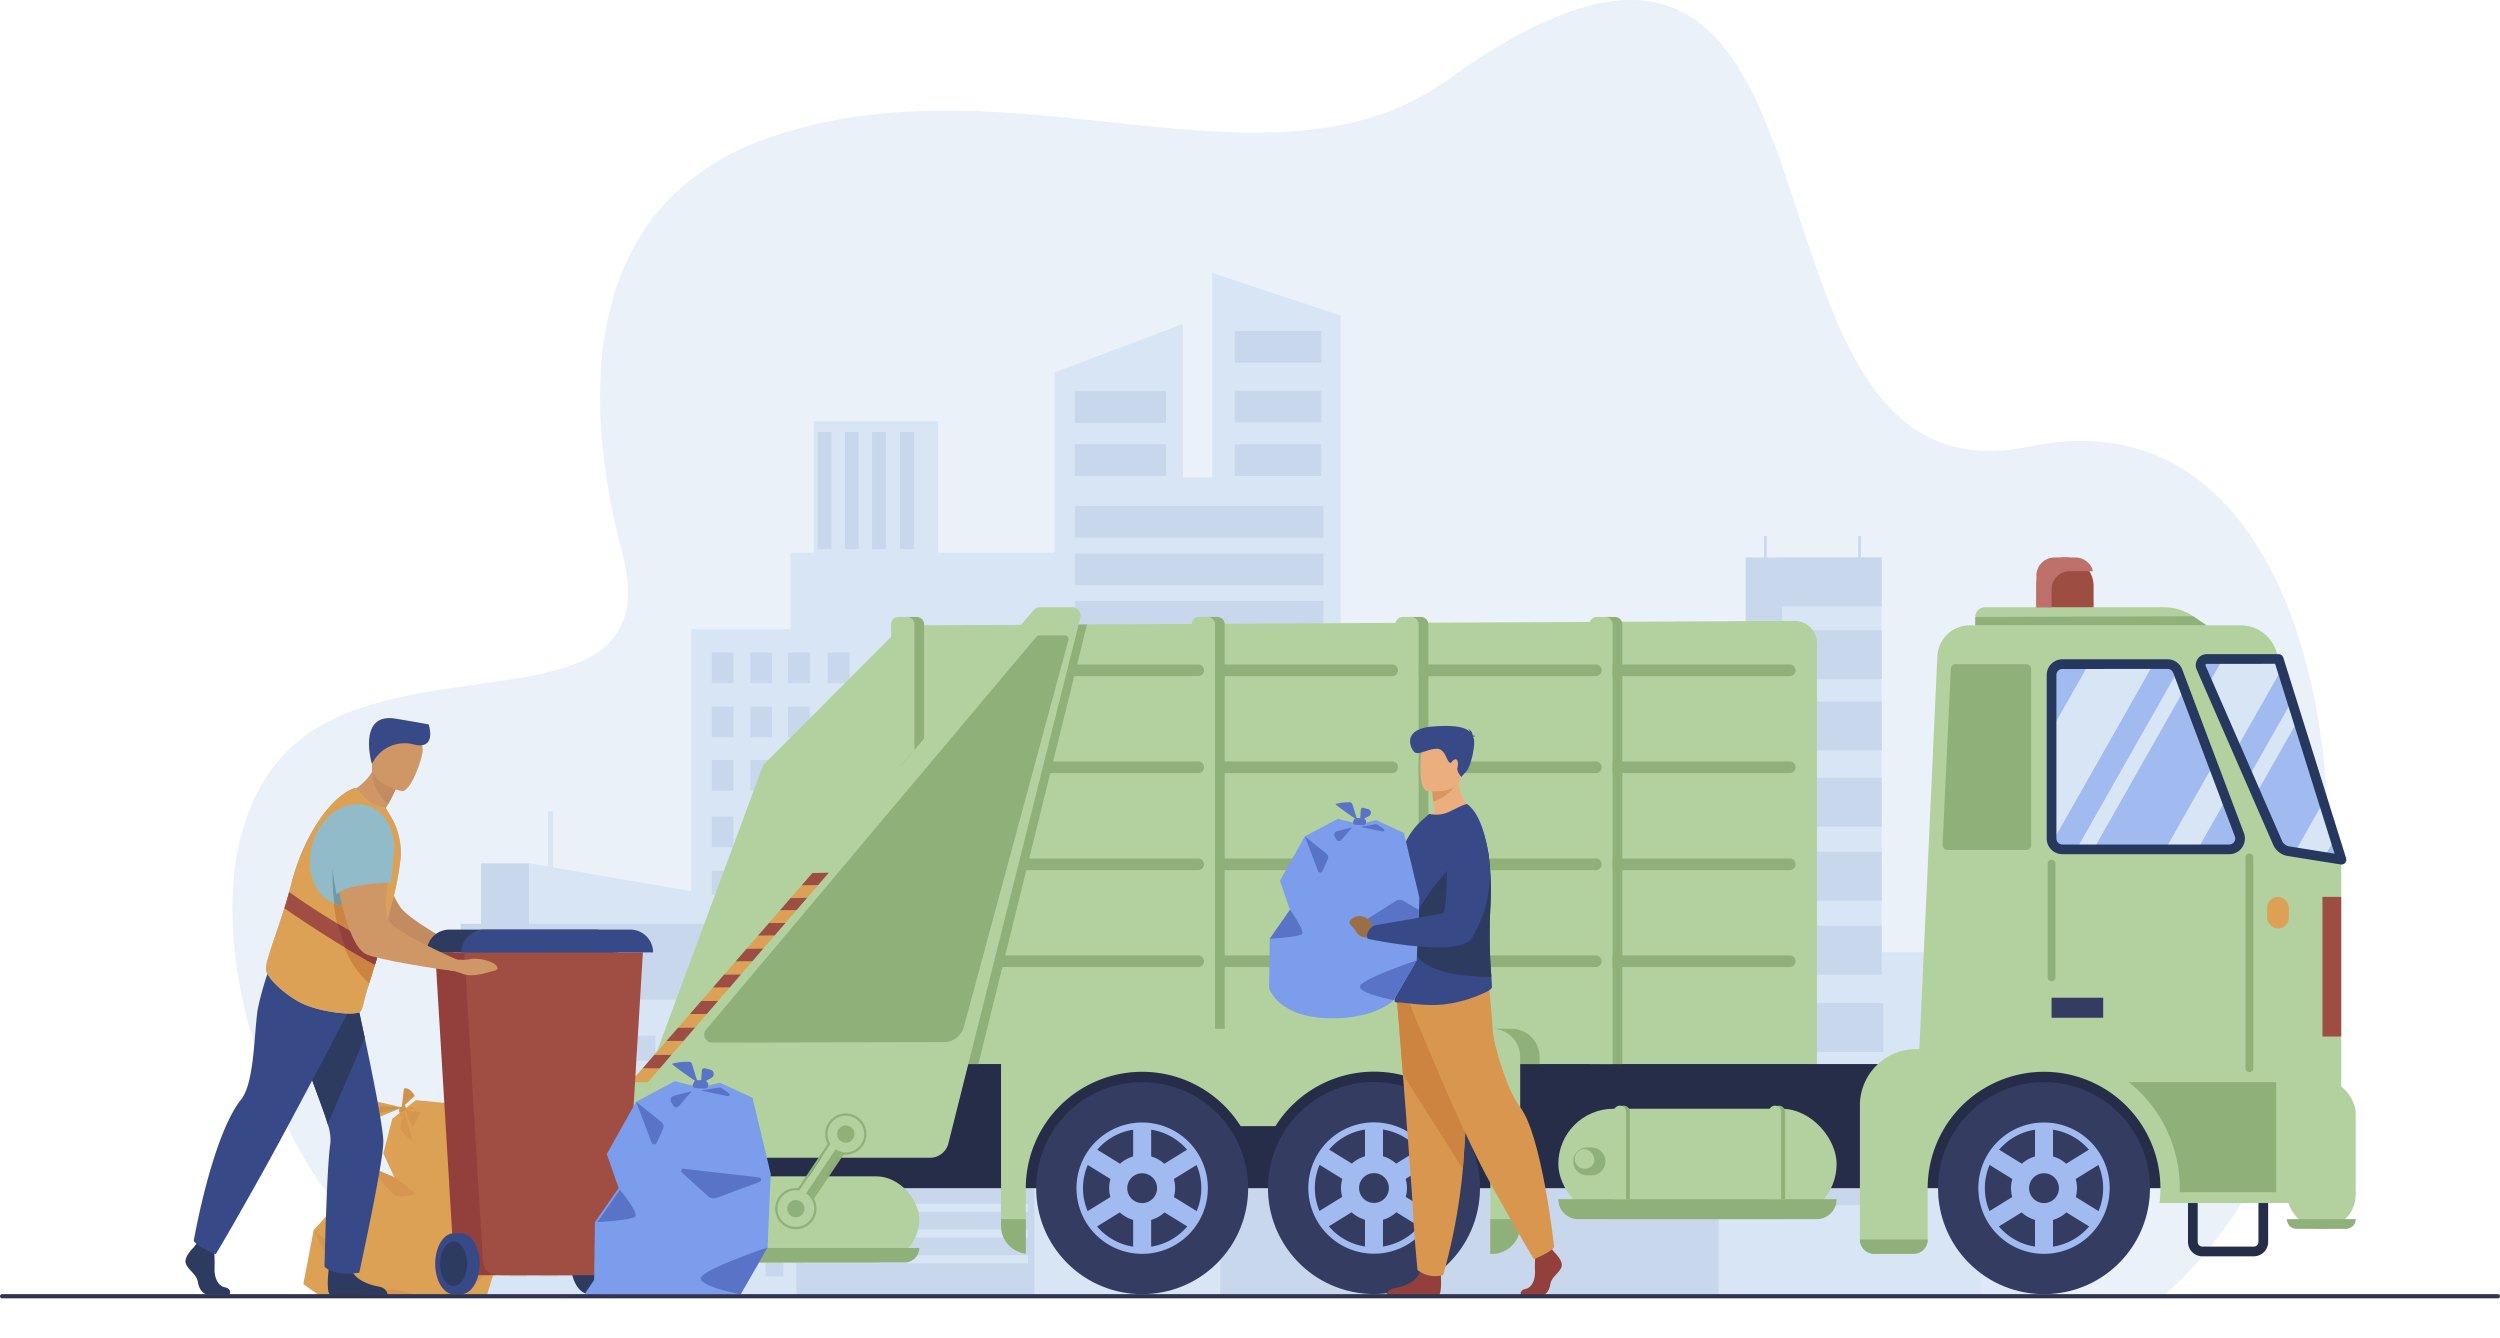 <svg xmlns="http://www.w3.org/2000/svg" xmlns:xlink="http://www.w3.org/1999/xlink" width="400" height="214.091" viewBox="0 0 400 214.091"><defs><clipPath id="a"><path d="M2365.084,1171.635h-26.691a1.733,1.733,0,0,1-1.733-1.733v-26.169a1.733,1.733,0,0,1,1.733-1.733h16.826a1.733,1.733,0,0,1,1.622,1.122l9.865,26.169A1.733,1.733,0,0,1,2365.084,1171.635Z" transform="translate(-2336.66 -1142)" fill="none"/></clipPath><clipPath id="b"><path d="M2502.826,1136.728h-11.514a.981.981,0,0,0-.9,1.373l12.237,28.022a2.316,2.316,0,0,0,1.758,1.361l8.472,1.352Z" transform="translate(-2490.329 -1136.728)" fill="none"/></clipPath></defs><g transform="translate(-221.047 -457.141)"><g transform="translate(258.229 457.141)"><path d="M748.24,528.581c-52.422,10.939-21.686-110.031-93.1-58.683-28.4,20.42-69.294-4.291-108.455,9.216-35.965,12.4-27.106,53.1-23.626,66.422,7.029,26.9-27.98,16.171-48.273,27.729-31.831,18.129-3.909,91.219,26.162,91.523s269.007-.607,269.007-.607,13.124-10.267,20.092-31.427C804.331,589.374,794.4,518.949,748.24,528.581Z" transform="translate(-460.692 -457.141)" fill="#ebf1f8"/><g transform="translate(36.523 43.674)"><rect width="13.582" height="27.988" transform="translate(239.298 135.471)" fill="#dee8f7"/><path d="M949.861,795.61V783.378h3.713V762.345h19.909v21.033H992.1V754.549l20.54-7.774v24.579h4.684V738.621l20.54,6.807v49.165h25.977v29.04h9.706v7.316h22.294v-12.6h12.8V784.119h15.812V847.31h15.812V902.3H934V795.61Z" transform="translate(-897.084 -738.621)" fill="#d8e5f5"/><rect width="13.856" height="5.074" transform="translate(137.707 14.37) rotate(180)" fill="#c8d7eb"/><rect width="13.856" height="5.074" transform="translate(137.707 23.903) rotate(180)" fill="#c8d7eb"/><rect width="13.856" height="5.074" transform="translate(137.707 32.479) rotate(180)" fill="#c8d7eb"/><g transform="translate(211.261 68.561)"><rect width="16.105" height="7.832" fill="#c8d7eb"/><rect width="15.951" height="7.832" transform="translate(0.154 24.041)" fill="#c8d7eb"/><rect width="15.951" height="7.832" transform="translate(0.154 35.873)" fill="#c8d7eb"/></g><rect width="15.951" height="7.832" transform="translate(227.626 124.644) rotate(180)" fill="#c8d7eb"/><rect width="15.951" height="7.832" transform="translate(211.675 128.934)" fill="#c8d7eb"/><rect width="15.951" height="7.832" transform="translate(227.626 149.145) rotate(180)" fill="#c8d7eb"/><g transform="translate(98.275 18.906)"><rect width="14.573" height="5.074" transform="translate(0 8.498)" fill="#c8d7eb"/><rect width="14.573" height="5.074" fill="#c8d7eb"/><rect width="39.785" height="5.074" transform="translate(0 18.365)" fill="#c8d7eb"/><rect width="39.785" height="5.074" transform="translate(0 25.995)" fill="#c8d7eb"/><rect width="39.785" height="4.88" transform="translate(0 33.573)" fill="#c8d7eb"/></g><rect width="15.951" height="7.832" transform="translate(211.415 80.77)" fill="#c8d7eb"/><g transform="translate(40.184 60.731)"><rect width="3.482" height="4.908" transform="translate(119.11)" fill="#c8d7eb"/><rect width="3.482" height="4.908" transform="translate(112.599)" fill="#c8d7eb"/><rect width="3.482" height="4.908" transform="translate(106.233)" fill="#c8d7eb"/><rect width="3.482" height="4.908" transform="translate(100.197)" fill="#c8d7eb"/><rect width="3.482" height="4.908" transform="translate(94.046)" fill="#c8d7eb"/><rect width="3.482" height="4.908" transform="translate(87.824)" fill="#c8d7eb"/><rect width="3.482" height="4.908" transform="translate(81.313)" fill="#c8d7eb"/><rect width="3.482" height="4.908" transform="translate(74.947)" fill="#c8d7eb"/><rect width="3.482" height="4.908" transform="translate(68.912)" fill="#c8d7eb"/><rect width="3.482" height="4.908" transform="translate(62.76)" fill="#c8d7eb"/><rect width="3.482" height="4.908" transform="translate(56.35)" fill="#c8d7eb"/><rect width="3.482" height="4.908" transform="translate(49.838)" fill="#c8d7eb"/><rect width="3.482" height="4.908" transform="translate(43.473)" fill="#c8d7eb"/><rect width="3.482" height="4.908" transform="translate(37.437)" fill="#c8d7eb"/><rect width="3.482" height="4.908" transform="translate(31.286)" fill="#c8d7eb"/><rect width="3.482" height="4.908" transform="translate(18.553)" fill="#c8d7eb"/><rect width="3.482" height="4.908" transform="translate(12.187)" fill="#c8d7eb"/><rect width="3.482" height="4.908" transform="translate(6.151)" fill="#c8d7eb"/><rect width="3.482" height="4.908" fill="#c8d7eb"/><rect width="3.482" height="4.908" transform="translate(119.11 8.661)" fill="#c8d7eb"/><rect width="3.482" height="4.908" transform="translate(112.599 8.661)" fill="#c8d7eb"/><rect width="3.482" height="4.908" transform="translate(106.233 8.661)" fill="#c8d7eb"/><rect width="3.482" height="4.908" transform="translate(100.197 8.661)" fill="#c8d7eb"/><rect width="3.482" height="4.908" transform="translate(94.046 8.661)" fill="#c8d7eb"/><rect width="3.482" height="4.908" transform="translate(87.824 8.661)" fill="#c8d7eb"/><rect width="3.482" height="4.908" transform="translate(81.313 8.661)" fill="#c8d7eb"/><rect width="3.482" height="4.908" transform="translate(74.947 8.661)" fill="#c8d7eb"/><rect width="3.482" height="4.908" transform="translate(68.912 8.661)" fill="#c8d7eb"/><rect width="3.482" height="4.908" transform="translate(62.76 8.661)" fill="#c8d7eb"/><rect width="3.482" height="4.908" transform="translate(56.35 8.661)" fill="#c8d7eb"/><rect width="3.482" height="4.908" transform="translate(49.838 8.661)" fill="#c8d7eb"/><rect width="3.482" height="4.908" transform="translate(43.473 8.661)" fill="#c8d7eb"/><rect width="3.482" height="4.908" transform="translate(37.437 8.661)" fill="#c8d7eb"/><rect width="3.482" height="4.908" transform="translate(31.286 8.661)" fill="#c8d7eb"/><rect width="3.482" height="4.908" transform="translate(25.064 8.661)" fill="#c8d7eb"/><rect width="3.482" height="4.908" transform="translate(18.553 8.661)" fill="#c8d7eb"/><rect width="3.482" height="4.908" transform="translate(12.187 8.661)" fill="#c8d7eb"/><rect width="3.482" height="4.908" transform="translate(6.151 8.661)" fill="#c8d7eb"/><rect width="3.482" height="4.908" transform="translate(0 8.661)" fill="#c8d7eb"/><rect width="3.482" height="4.908" transform="translate(119.11 17.189)" fill="#c8d7eb"/><rect width="3.482" height="4.908" transform="translate(112.599 17.189)" fill="#c8d7eb"/><rect width="3.482" height="4.908" transform="translate(106.233 17.189)" fill="#c8d7eb"/><rect width="3.482" height="4.908" transform="translate(100.197 17.189)" fill="#c8d7eb"/><rect width="3.482" height="4.908" transform="translate(94.046 17.189)" fill="#c8d7eb"/><rect width="3.482" height="4.908" transform="translate(87.824 17.189)" fill="#c8d7eb"/><rect width="3.482" height="4.908" transform="translate(81.313 17.189)" fill="#c8d7eb"/><rect width="3.482" height="4.908" transform="translate(74.947 17.189)" fill="#c8d7eb"/><rect width="3.482" height="4.908" transform="translate(68.912 17.189)" fill="#c8d7eb"/><rect width="3.482" height="4.908" transform="translate(62.76 17.189)" fill="#c8d7eb"/><rect width="3.482" height="4.908" transform="translate(56.35 17.189)" fill="#c8d7eb"/><rect width="3.482" height="4.908" transform="translate(49.838 17.189)" fill="#c8d7eb"/><rect width="3.482" height="4.908" transform="translate(43.473 17.189)" fill="#c8d7eb"/><rect width="3.482" height="4.908" transform="translate(37.437 17.189)" fill="#c8d7eb"/><rect width="3.482" height="4.908" transform="translate(31.286 17.189)" fill="#c8d7eb"/><rect width="3.482" height="4.908" transform="translate(25.064 17.189)" fill="#c8d7eb"/><rect width="3.482" height="4.908" transform="translate(18.553 17.189)" fill="#c8d7eb"/><rect width="3.482" height="4.908" transform="translate(12.187 17.189)" fill="#c8d7eb"/><rect width="3.482" height="4.908" transform="translate(6.151 17.189)" fill="#c8d7eb"/><rect width="3.482" height="4.908" transform="translate(0 17.189)" fill="#c8d7eb"/><rect width="3.482" height="4.908" transform="translate(119.11 26.249)" fill="#c8d7eb"/><rect width="3.482" height="4.908" transform="translate(112.599 26.249)" fill="#c8d7eb"/><rect width="3.482" height="4.908" transform="translate(106.233 26.249)" fill="#c8d7eb"/><rect width="3.482" height="4.908" transform="translate(100.197 26.249)" fill="#c8d7eb"/><rect width="3.482" height="4.908" transform="translate(94.046 26.249)" fill="#c8d7eb"/><rect width="3.482" height="4.908" transform="translate(87.824 26.249)" fill="#c8d7eb"/><rect width="3.482" height="4.908" transform="translate(81.313 26.249)" fill="#c8d7eb"/><rect width="3.482" height="4.908" transform="translate(74.947 26.249)" fill="#c8d7eb"/><rect width="3.482" height="4.908" transform="translate(68.912 26.249)" fill="#c8d7eb"/><rect width="3.482" height="4.908" transform="translate(62.76 26.249)" fill="#c8d7eb"/><rect width="3.482" height="4.908" transform="translate(56.35 26.249)" fill="#c8d7eb"/><rect width="3.482" height="4.908" transform="translate(49.838 26.249)" fill="#c8d7eb"/><rect width="3.482" height="4.908" transform="translate(43.473 26.249)" fill="#c8d7eb"/><rect width="3.482" height="4.908" transform="translate(37.437 26.249)" fill="#c8d7eb"/><rect width="3.482" height="4.908" transform="translate(31.286 26.249)" fill="#c8d7eb"/><rect width="3.482" height="4.908" transform="translate(25.064 26.249)" fill="#c8d7eb"/><rect width="3.482" height="4.908" transform="translate(18.553 26.249)" fill="#c8d7eb"/><rect width="3.482" height="4.908" transform="translate(12.187 26.249)" fill="#c8d7eb"/><rect width="3.482" height="4.908" transform="translate(6.151 26.249)" fill="#c8d7eb"/><rect width="3.482" height="4.908" transform="translate(0 26.249)" fill="#c8d7eb"/><rect width="3.482" height="4.908" transform="translate(119.11 34.91)" fill="#c8d7eb"/><rect width="3.482" height="4.908" transform="translate(112.599 34.91)" fill="#c8d7eb"/><rect width="3.482" height="4.908" transform="translate(106.233 34.91)" fill="#c8d7eb"/><rect width="3.482" height="4.908" transform="translate(100.197 34.91)" fill="#c8d7eb"/><rect width="3.482" height="4.908" transform="translate(94.046 34.91)" fill="#c8d7eb"/><rect width="3.482" height="4.908" transform="translate(87.824 34.91)" fill="#c8d7eb"/><rect width="3.482" height="4.908" transform="translate(81.313 34.91)" fill="#c8d7eb"/><rect width="3.482" height="4.908" transform="translate(74.947 34.91)" fill="#c8d7eb"/><rect width="3.482" height="4.908" transform="translate(68.912 34.91)" fill="#c8d7eb"/><rect width="3.482" height="4.908" transform="translate(62.76 34.91)" fill="#c8d7eb"/><rect width="3.482" height="4.908" transform="translate(56.35 34.91)" fill="#c8d7eb"/><rect width="3.482" height="4.908" transform="translate(49.838 34.91)" fill="#c8d7eb"/><rect width="3.482" height="4.908" transform="translate(43.473 34.91)" fill="#c8d7eb"/><rect width="3.482" height="4.908" transform="translate(37.437 34.91)" fill="#c8d7eb"/><rect width="3.482" height="4.908" transform="translate(31.286 34.91)" fill="#c8d7eb"/><rect width="3.482" height="4.908" transform="translate(25.064 34.91)" fill="#c8d7eb"/><rect width="3.482" height="4.908" transform="translate(18.553 34.91)" fill="#c8d7eb"/><rect width="3.482" height="4.908" transform="translate(6.151 34.91)" fill="#c8d7eb"/><rect width="3.482" height="4.908" transform="translate(12.187 34.91)" fill="#c8d7eb"/><rect width="3.482" height="4.908" transform="translate(0 34.91)" fill="#c8d7eb"/><rect width="3.482" height="4.908" transform="translate(119.11 43.438)" fill="#c8d7eb"/><rect width="3.482" height="4.908" transform="translate(112.599 43.438)" fill="#c8d7eb"/><rect width="3.482" height="4.908" transform="translate(106.233 43.438)" fill="#c8d7eb"/><rect width="3.482" height="4.908" transform="translate(100.197 43.438)" fill="#c8d7eb"/><rect width="3.482" height="4.908" transform="translate(94.046 43.438)" fill="#c8d7eb"/><rect width="3.482" height="4.908" transform="translate(87.824 43.438)" fill="#c8d7eb"/><rect width="3.482" height="4.908" transform="translate(81.313 43.438)" fill="#c8d7eb"/><rect width="3.482" height="4.908" transform="translate(74.947 43.438)" fill="#c8d7eb"/><rect width="3.482" height="4.908" transform="translate(68.912 43.438)" fill="#c8d7eb"/><rect width="3.482" height="4.908" transform="translate(62.76 43.438)" fill="#c8d7eb"/><rect width="3.482" height="4.908" transform="translate(56.35 43.438)" fill="#c8d7eb"/><rect width="3.482" height="4.908" transform="translate(49.838 43.438)" fill="#c8d7eb"/><rect width="3.482" height="4.908" transform="translate(43.473 43.438)" fill="#c8d7eb"/><rect width="3.482" height="4.908" transform="translate(37.437 43.438)" fill="#c8d7eb"/><rect width="3.482" height="4.908" transform="translate(31.286 43.438)" fill="#c8d7eb"/><rect width="3.482" height="4.908" transform="translate(25.064 43.438)" fill="#c8d7eb"/><rect width="3.482" height="4.908" transform="translate(18.553 43.438)" fill="#c8d7eb"/><rect width="3.482" height="4.908" transform="translate(6.151 43.438)" fill="#c8d7eb"/><rect width="3.482" height="4.908" transform="translate(0 43.438)" fill="#c8d7eb"/></g><rect width="7.746" height="52.407" transform="translate(3.249 94.467)" fill="#c8d7eb"/><rect width="8.316" height="36.401" transform="translate(19.311 162.731) rotate(180)" fill="#b3c7dd"/><path d="M1907,1196.757v-10.208h-.419v10.208h-5.745v12.6h11.83v-12.6Z" transform="translate(-1713.912 -1117.05)" fill="#c8d7eb"/><path d="M2042.97,1021.226v-7.832h-3.328v-3.409h-.42v3.409h-14.652v-3.409h-.42v3.409h-2.944v34.228h5.881v-14.748h15.883v-7.832h-15.883v-3.816Z" transform="translate(-1815.604 -967.881)" fill="#c8d7eb"/><path d="M811.367,1355.1v44.178H766.948v-51.806Z" transform="translate(-755.953 -1253.004)" fill="#d8e5f5"/><rect width="55.413" height="37.266" transform="translate(55.413 163.459) rotate(180)" fill="#d8e5f5"/><rect width="55.413" height="12.112" transform="translate(55.413 116.25) rotate(180)" fill="#c8d7eb"/><g transform="translate(2.738 122.034)"><rect width="2.846" height="4.012" transform="translate(46.056 14.264)" fill="#c8d7eb"/><rect width="2.846" height="4.012" transform="translate(40.734 14.264)" fill="#c8d7eb"/><rect width="2.846" height="4.012" transform="translate(35.531 14.264)" fill="#c8d7eb"/><rect width="2.846" height="4.012" transform="translate(30.598 14.264)" fill="#c8d7eb"/><rect width="2.846" height="4.012" transform="translate(25.571 14.264)" fill="#c8d7eb"/><rect width="2.846" height="4.012" transform="translate(20.485 14.264)" fill="#c8d7eb"/><rect width="2.846" height="4.012" transform="translate(15.163 14.264)" fill="#c8d7eb"/><rect width="2.846" height="4.012" transform="translate(9.961 14.264)" fill="#c8d7eb"/><rect width="2.846" height="4.012" transform="translate(5.028 14.264)" fill="#c8d7eb"/><rect width="2.846" height="4.012" transform="translate(0 14.264)" fill="#c8d7eb"/><rect width="2.846" height="4.011" transform="translate(46.056 21.342)" fill="#c8d7eb"/><rect width="2.846" height="4.011" transform="translate(40.734 21.342)" fill="#c8d7eb"/><rect width="2.846" height="4.011" transform="translate(35.531 21.342)" fill="#c8d7eb"/><rect width="2.846" height="4.011" transform="translate(30.598 21.342)" fill="#c8d7eb"/><rect width="2.846" height="4.011" transform="translate(25.571 21.342)" fill="#c8d7eb"/><rect width="2.846" height="4.011" transform="translate(20.485 21.342)" fill="#c8d7eb"/><rect width="2.846" height="4.011" transform="translate(15.163 21.342)" fill="#c8d7eb"/><rect width="2.846" height="4.011" transform="translate(9.961 21.342)" fill="#c8d7eb"/><rect width="2.846" height="4.011" transform="translate(5.028 21.342)" fill="#c8d7eb"/><rect width="2.846" height="4.011" transform="translate(0 21.342)" fill="#c8d7eb"/><rect width="2.846" height="4.011" transform="translate(46.056)" fill="#c8d7eb"/><rect width="2.846" height="4.011" transform="translate(40.734)" fill="#c8d7eb"/><rect width="2.846" height="4.011" transform="translate(35.531)" fill="#c8d7eb"/><rect width="2.846" height="4.011" transform="translate(30.598)" fill="#c8d7eb"/><rect width="2.846" height="4.011" transform="translate(25.571)" fill="#c8d7eb"/><rect width="2.846" height="4.011" transform="translate(20.485)" fill="#c8d7eb"/><rect width="2.846" height="4.011" transform="translate(15.163)" fill="#c8d7eb"/><rect width="2.846" height="4.011" transform="translate(9.961)" fill="#c8d7eb"/><rect width="2.846" height="4.011" transform="translate(46.056 7.079)" fill="#c8d7eb"/><rect width="2.846" height="4.011" transform="translate(40.734 7.079)" fill="#c8d7eb"/><rect width="2.846" height="4.011" transform="translate(35.531 7.079)" fill="#c8d7eb"/><rect width="2.846" height="4.011" transform="translate(30.598 7.079)" fill="#c8d7eb"/><rect width="2.846" height="4.011" transform="translate(25.571 7.079)" fill="#c8d7eb"/><rect width="2.846" height="4.011" transform="translate(20.485 7.079)" fill="#c8d7eb"/><rect width="2.846" height="4.011" transform="translate(15.163 7.079)" fill="#c8d7eb"/><rect width="2.846" height="4.011" transform="translate(9.961 7.079)" fill="#c8d7eb"/><rect width="2.846" height="4.011" transform="translate(5.028 7.079)" fill="#c8d7eb"/><rect width="2.846" height="4.011" transform="translate(0 7.079)" fill="#c8d7eb"/><rect width="2.846" height="4.012" transform="translate(46.056 28.312)" fill="#c8d7eb"/><rect width="2.846" height="4.012" transform="translate(40.734 28.312)" fill="#c8d7eb"/><rect width="2.846" height="4.012" transform="translate(35.531 28.312)" fill="#c8d7eb"/><rect width="2.846" height="4.012" transform="translate(30.598 28.312)" fill="#c8d7eb"/><rect width="2.846" height="4.012" transform="translate(25.571 28.312)" fill="#c8d7eb"/><rect width="2.846" height="4.012" transform="translate(20.485 28.312)" fill="#c8d7eb"/><rect width="2.846" height="4.012" transform="translate(15.163 28.312)" fill="#c8d7eb"/><rect width="2.846" height="4.012" transform="translate(9.961 28.312)" fill="#c8d7eb"/><rect width="2.846" height="4.012" transform="translate(5.028 28.312)" fill="#c8d7eb"/><rect width="2.846" height="4.012" transform="translate(0 28.312)" fill="#c8d7eb"/><rect width="2.846" height="4.012" transform="translate(46.056 34.518)" fill="#c8d7eb"/><rect width="2.846" height="4.012" transform="translate(40.734 34.518)" fill="#c8d7eb"/><rect width="2.846" height="4.012" transform="translate(35.531 34.518)" fill="#c8d7eb"/><rect width="2.846" height="4.012" transform="translate(30.598 34.518)" fill="#c8d7eb"/><rect width="2.846" height="4.012" transform="translate(25.571 34.518)" fill="#c8d7eb"/><rect width="2.846" height="4.012" transform="translate(20.485 34.518)" fill="#c8d7eb"/><rect width="2.846" height="4.012" transform="translate(15.163 34.518)" fill="#c8d7eb"/><rect width="2.846" height="4.012" transform="translate(9.961 34.518)" fill="#c8d7eb"/><rect width="2.846" height="4.012" transform="translate(5.028 34.518)" fill="#c8d7eb"/><rect width="2.846" height="4.012" transform="translate(0 34.518)" fill="#c8d7eb"/></g><rect width="0.821" height="10.504" transform="translate(13.974 86.148)" fill="#d8e5f5"/><g transform="translate(6.165 107.54)"><rect width="2.391" height="4.137" transform="translate(42.629)" fill="#d8e5f5"/><rect width="2.391" height="4.137" transform="translate(18.887)" fill="#d8e5f5"/><rect width="2.391" height="4.137" fill="#d8e5f5"/></g><rect width="79.746" height="46.647" transform="translate(121.531 116.812)" fill="#c8d7eb"/><path d="M1816.271,1426.213h16.641V1411.7l-16.641,6.371Z" transform="translate(-1642.466 -1307.271)" fill="#c8d7eb"/><path d="M1080.311,1566.566h-38.082v-41.425l38.082,13.183Z" transform="translate(-988.523 -1403.107)" fill="#c8d7eb"/><rect width="36.07" height="1.28" transform="translate(54.712 136.589)" fill="#d8e5f5"/><rect width="36.07" height="1.28" transform="translate(54.712 140.703)" fill="#d8e5f5"/><rect width="36.07" height="1.28" transform="translate(54.712 144.818)" fill="#d8e5f5"/><rect width="36.07" height="1.28" transform="translate(54.712 148.932)" fill="#d8e5f5"/><rect width="36.07" height="1.28" transform="translate(54.712 153.047)" fill="#d8e5f5"/><rect width="36.07" height="1.28" transform="translate(54.712 157.161)" fill="#d8e5f5"/><rect width="3.2" height="12.378" transform="translate(190.445 104.433)" fill="#c8d7eb"/><g transform="translate(57.112 25.451)"><rect width="2.207" height="18.721" fill="#c8d7eb"/><rect width="2.207" height="18.721" transform="translate(4.389)" fill="#c8d7eb"/><rect width="2.207" height="18.721" transform="translate(8.718)" fill="#c8d7eb"/><rect width="2.207" height="18.721" transform="translate(13.199)" fill="#c8d7eb"/></g></g></g><g transform="translate(269.58 631.261)"><path d="M557.764,1592.215l-5.911-.563-3.772,2.984-1.438,5.551,1.776,3.795-3.885-1.633-9.038,10.125-1.647,8.613,3.04,2.153h26.22l3.8-12.413-.127-10.133Z" transform="translate(-533.85 -1589.746)" fill="#dca155"/><g transform="translate(1.647 12.604)"><path d="M602.712,1660.6s3.434,4.5,4.166,4.673,2.984-.169,2.928-.507a24.226,24.226,0,0,0-3.209-2.533Z" transform="translate(-593.674 -1660.595)" fill="#d18d4c" opacity="0.5"/><path d="M544.463,1725.851l4.781,3.574a1.305,1.305,0,0,1,.5,1.3c-.213,1.055-.6,2.768-.915,2.845C548.377,1733.685,544.463,1725.851,544.463,1725.851Z" transform="translate(-544.463 -1715.726)" fill="#d18d4c" opacity="0.5"/><path d="M702.412,1721.191s-6.84,3.547-7.094,4.138,2.111,5.4,3.04,4.729S702.412,1721.191,702.412,1721.191Z" transform="translate(-671.896 -1711.789)" fill="#d18d4c" opacity="0.5"/></g><g transform="translate(7.91)"><path d="M592.672,1593.3s-4.9-1.3-5.349-1.07-2.7,3.322-2.477,3.885S592.672,1593.3,592.672,1593.3Z" transform="translate(-584.83 -1590.215)" fill="#dca155"/><path d="M635.707,1579.412l-.338,3.04,2.083-1.858S636.664,1579.074,635.707,1579.412Z" transform="translate(-627.528 -1579.363)" fill="#d0934c"/><path d="M633.7,1597.193c0-.042-.07-.676-.183-.648a3.359,3.359,0,0,0-.873.577c0,.084-.141.718.155.69S633.7,1597.193,633.7,1597.193Z" transform="translate(-625.199 -1593.879)" fill="#d0934c"/><path d="M634.472,1602.877a18.241,18.241,0,0,0-.619,2.871c.113.225,1.633,1.942,1.83,1.858S634.472,1602.877,634.472,1602.877Z" transform="translate(-626.237 -1599.229)" fill="#d18d4c" opacity="0.5"/><path d="M639.36,1601.994s.844,2.646,1.07,2.618a5.5,5.5,0,0,0,1.239-2.28A12.691,12.691,0,0,0,639.36,1601.994Z" transform="translate(-630.899 -1598.483)" fill="#d18d4c" opacity="0.5"/><path d="M640.147,1598.986l.72-.369a.128.128,0,0,1,.107,0l.3.124a.068.068,0,0,1-.019.131Z" transform="translate(-631.564 -1595.618)" fill="#d18d4c" opacity="0.5"/><path d="M633.942,1603.533l-.411.412a.141.141,0,0,0,.014.212l.139.106a.079.079,0,0,0,.125-.047Z" transform="translate(-625.94 -1599.783)" fill="#d18d4c" opacity="0.5"/><path d="M611.435,1597.96a24.643,24.643,0,0,0-3.42-.211c-.253.127-1.415,1.2-.95,1.267A39.309,39.309,0,0,0,611.435,1597.96Z" transform="translate(-603.523 -1594.871)" fill="#d0934c"/></g><path d="M553.443,1788.14s10.91-1.637,12.036-1.243,5.011,1.182,5.011,1.182,4.842-1.239,5.348-.957a6.469,6.469,0,0,1,1.182,1.014Z" transform="translate(-550.403 -1754.644)" fill="#d18d4c" opacity="0.5"/></g><g transform="translate(311.289 546.334)"><path d="M2487.858,1694.936h-8.223a2.3,2.3,0,0,1-2.3-2.3v-8.3h12.826v8.3A2.3,2.3,0,0,1,2487.858,1694.936Zm-8.973-9.051v6.749a.75.75,0,0,0,.75.75h8.223a.751.751,0,0,0,.75-.75v-6.749Z" transform="translate(-2217.498 -1583.12)" fill="#252d49"/><path d="M933.735,1098.152l142.705-.722a3.59,3.59,0,0,1,3.608,3.589v67.313l-186.345,10.5v-10.5l17.734-47.812Z" transform="translate(-879.578 -1087.279)" fill="#b3d09f"/><rect width="240.442" height="19.86" transform="translate(23.791 81.055)" fill="#252d49"/><g transform="translate(212.817 76.931)"><circle cx="16.959" cy="16.959" r="16.959" transform="translate(0 23.984) rotate(-45)" fill="#343d61"/><path d="M2271.656,1614.684a10.507,10.507,0,1,0,10.507,10.507A10.507,10.507,0,0,0,2271.656,1614.684Zm1.439,1.151a9.446,9.446,0,0,1,5.745,3.2l-3.642,2.249a5.268,5.268,0,0,0-2.1-1.167Zm-2.878,0v4.281a5.264,5.264,0,0,0-2.1,1.167l-3.642-2.249A9.446,9.446,0,0,1,2270.217,1615.835Zm-7.288,13.025a9.489,9.489,0,0,1,.019-7.384l3.64,2.248a5.259,5.259,0,0,0-.014,2.884Zm7.288,5.686a9.451,9.451,0,0,1-5.778-3.235l3.637-2.246a5.263,5.263,0,0,0,2.14,1.2Zm-.946-9.356a2.385,2.385,0,1,1,2.385,2.385A2.385,2.385,0,0,1,2269.271,1625.191Zm3.825,9.356v-4.281a5.271,5.271,0,0,0,2.14-1.2l3.637,2.246A9.451,9.451,0,0,1,2273.1,1634.547Zm3.642-7.938a5.263,5.263,0,0,0-.014-2.884l3.64-2.248a9.491,9.491,0,0,1,.019,7.384Z" transform="translate(-2247.673 -1601.208)" fill="#a1bbf1"/></g><g transform="translate(68.521 76.931)"><g transform="translate(0 0)"><circle cx="16.959" cy="16.959" r="16.959" transform="translate(0 23.984) rotate(-45)" fill="#343d61"/></g><path d="M1341.656,1614.684a10.507,10.507,0,1,0,10.507,10.507A10.507,10.507,0,0,0,1341.656,1614.684Zm1.439,1.151a9.448,9.448,0,0,1,5.745,3.2l-3.641,2.249a5.27,5.27,0,0,0-2.1-1.167Zm-2.879,0v4.281a5.268,5.268,0,0,0-2.1,1.167l-3.641-2.249A9.448,9.448,0,0,1,1340.217,1615.835Zm-7.287,13.026a9.488,9.488,0,0,1,.019-7.384l3.64,2.248a5.27,5.27,0,0,0-.014,2.884Zm7.287,5.686a9.45,9.45,0,0,1-5.777-3.235l3.637-2.246a5.266,5.266,0,0,0,2.14,1.2Zm-.946-9.356a2.385,2.385,0,1,1,2.385,2.385A2.386,2.386,0,0,1,1339.271,1625.191Zm3.825,9.356v-4.281a5.267,5.267,0,0,0,2.14-1.2l3.637,2.246A9.449,9.449,0,0,1,1343.1,1634.547Zm3.642-7.937a5.272,5.272,0,0,0-.014-2.884l3.64-2.248a9.492,9.492,0,0,1,.019,7.384Z" transform="translate(-1317.673 -1601.207)" fill="#a1bbf1"/></g><g transform="translate(109.456 80.752)"><g transform="translate(0 0)"><g transform="translate(0)"><circle cx="16.959" cy="16.959" r="16.959" transform="translate(0 33.163) rotate(-77.886)" fill="#343d61"/></g></g><path d="M1580.715,1614.54a10.507,10.507,0,1,0,10.507,10.507A10.507,10.507,0,0,0,1580.715,1614.54Zm1.439,1.151a9.448,9.448,0,0,1,5.745,3.2l-3.641,2.249a5.265,5.265,0,0,0-2.1-1.167Zm-2.879,0v4.281a5.266,5.266,0,0,0-2.1,1.167l-3.642-2.249A9.449,9.449,0,0,1,1579.276,1615.692Zm-7.287,13.026a9.488,9.488,0,0,1,.019-7.384l3.64,2.248a5.267,5.267,0,0,0-.014,2.884Zm7.287,5.686a9.449,9.449,0,0,1-5.777-3.235l3.637-2.246a5.265,5.265,0,0,0,2.14,1.2Zm-.946-9.356a2.385,2.385,0,1,1,2.385,2.386A2.386,2.386,0,0,1,1578.33,1625.047Zm3.825,9.356v-4.281a5.268,5.268,0,0,0,2.14-1.2l3.637,2.246A9.45,9.45,0,0,1,1582.155,1634.4Zm3.642-7.938a5.273,5.273,0,0,0-.014-2.884l3.64-2.248a9.487,9.487,0,0,1,.019,7.384Z" transform="translate(-1560.575 -1604.907)" fill="#a1bbf1"/></g><path d="M2199.93,1102h-43.345a5.2,5.2,0,0,0-5.192,4.96l-2.876,62.844H2148a9,9,0,0,0-9,9v21.46a2.3,2.3,0,0,0,2.3,2.3h6.245a2.3,2.3,0,0,0,2.3-2.3v-8.209a18.619,18.619,0,0,1,37.209-1.042,18.838,18.838,0,0,1-.123,3.427h29.083v-55.1l-10.377-33.151A5.976,5.976,0,0,0,2199.93,1102Z" transform="translate(-1931.659 -1091.139)" fill="#b3d09f"/><path d="M2416.344,1573.1a21.679,21.679,0,0,1,8.149,16.959c0,.213,0,.425-.01.636h15.43V1573.1Z" transform="translate(-2165.971 -1489.147)" fill="#90b07a"/><path d="M2502.826,1136.728h-11.514a.981.981,0,0,0-.9,1.373l12.237,28.022a2.316,2.316,0,0,0,1.758,1.361l8.472,1.352Z" transform="translate(-2228.477 -1120.479)" fill="#a1bbf1"/><path d="M2365.084,1171.635h-26.691a1.733,1.733,0,0,1-1.733-1.733v-26.169a1.733,1.733,0,0,1,1.733-1.733h16.826a1.733,1.733,0,0,1,1.622,1.122l9.865,26.169A1.733,1.733,0,0,1,2365.084,1171.635Z" transform="translate(-2098.65 -1124.933)" fill="#a1bbf1"/><path d="M2225.039,1171.732h12.586a.794.794,0,0,0,.793-.793v-28.145a.793.793,0,0,0-.793-.793h-11.264a.793.793,0,0,0-.792.756l-1.322,28.145A.794.794,0,0,0,2225.039,1171.732Z" transform="translate(-2003.678 -1124.933)" fill="#90b07a"/><g transform="translate(238.01 17.067)"><g clip-path="url(#a)"><g transform="translate(-27.89 -22.112)"><path d="M2167.252,1089.186h-10.343l45.546-80.253H2212.8Z" transform="translate(-2156.909 -1007.468)" fill="#d8e5f5"/><path d="M2250.084,1098.631h-2.727l45.546-80.252h2.727Z" transform="translate(-2233.324 -1015.448)" fill="#d8e5f5"/><path d="M2354.839,1079.742h-5.171l45.546-80.252h5.172Z" transform="translate(-2319.76 -999.489)" fill="#d8e5f5"/></g></g></g><path d="M2360.859,1168.187h-26.691a2.512,2.512,0,0,1-2.509-2.509v-26.169a2.512,2.512,0,0,1,2.509-2.509h16.826a2.521,2.521,0,0,1,2.348,1.624l9.865,26.169a2.509,2.509,0,0,1-2.347,3.394Zm-26.691-29.635a.959.959,0,0,0-.958.957v26.169a.959.959,0,0,0,.958.957h26.691a.957.957,0,0,0,.9-1.3l-9.864-26.169a.963.963,0,0,0-.9-.62Z" transform="translate(-2094.426 -1120.708)" fill="#27385f"/><g transform="translate(261.853 16.249)"><g clip-path="url(#b)"><g transform="translate(-27.437 -27.121)"><path d="M2323.837,1051.629h-10.343l45.546-80.252h10.343Z" transform="translate(-2313.494 -969.911)" fill="#d8e5f5"/><path d="M2406.669,1061.074h-2.727l45.546-80.252h2.727Z" transform="translate(-2389.908 -977.89)" fill="#d8e5f5"/><path d="M2511.423,1042.184h-5.171l45.546-80.253h5.172Z" transform="translate(-2476.344 -961.931)" fill="#d8e5f5"/></g></g></g><path d="M2508.657,1165.387a.751.751,0,0,1-.122-.01l-8.472-1.352a3.079,3.079,0,0,1-2.347-1.816l-12.237-28.022a1.757,1.757,0,0,1,1.61-2.459H2498.6a.776.776,0,0,1,.74.544l10.054,32.108a.776.776,0,0,1-.74,1.008Zm-21.568-32.108a.205.205,0,0,0-.188.287l12.237,28.022a1.534,1.534,0,0,0,1.169.9l7.235,1.155-9.509-30.369Z" transform="translate(-2224.255 -1116.255)" fill="#27385f"/><rect width="3" height="22.343" transform="translate(281.351 54.305)" fill="#9e4d43"/><rect width="11.016" height="23.946" rx="5.508" transform="translate(275.662 83.474)" fill="#b3d09f"/><path d="M2579.333,1714.333a1.551,1.551,0,0,0,1.551,1.552h7.913a1.552,1.552,0,0,0,1.552-1.552Z" transform="translate(-2303.671 -1608.464)" fill="#90b07a"/><path d="M2537.288,1372.3h0a.62.62,0,0,1-.621-.621v-33.721a.62.62,0,0,1,.621-.621h0a.621.621,0,0,1,.621.621v33.721A.621.621,0,0,1,2537.288,1372.3Z" transform="translate(-2267.625 -1289.958)" fill="#90b07a"/><path d="M2333.281,1363.113h0a.621.621,0,0,1-.621-.62v-18.205a.62.62,0,0,1,.621-.62h0a.62.62,0,0,1,.621.62v18.205A.621.621,0,0,1,2333.281,1363.113Z" transform="translate(-2095.271 -1295.31)" fill="#90b07a"/><rect width="8.256" height="3.207" transform="translate(238.01 70.441)" fill="#343d61"/><path d="M2294.979,1086.229H2258v-1.345a1.551,1.551,0,0,1,1.551-1.552h28.63a8.276,8.276,0,0,1,4.668,1.442Z" transform="translate(-2032.195 -1075.368)" fill="#b3d09f"/><path d="M2292.849,1092.627l-34.849.109v1.345h36.979Z" transform="translate(-2032.195 -1083.22)" fill="#90b07a"/><path d="M887.6,1171.413H835.92a2.055,2.055,0,0,1-2.055-2.055v-2.449a2.055,2.055,0,0,1,.492-1.334l69.8-81.763a1.365,1.365,0,0,1,1.039-.479h5.114a1.365,1.365,0,0,1,1.324,1.7l-21.115,84.1A3.01,3.01,0,0,1,887.6,1171.413Z" transform="translate(-829.024 -1075.368)" fill="#b3d09f"/><rect width="56.839" height="13.779" rx="6.889" transform="translate(0 99.02)" fill="#b3d09f"/><path d="M802.666,1744a2.328,2.328,0,0,0,2.327,2.327h52.185a2.328,2.328,0,0,0,2.327-2.327Z" transform="translate(-802.666 -1633.528)" fill="#90b07a"/><g transform="translate(33.793 88.954)"><path d="M1035.385,1608.181a2.935,2.935,0,0,0-4.1,4.03l-5,7.457a2.934,2.934,0,1,0,1.93,1.293l5-7.457a2.935,2.935,0,0,0,2.169-5.323Z" transform="translate(-1022.455 -1607.316)" fill="#b3d09f"/><path d="M1031.194,1605.738a2.934,2.934,0,1,1,.034,5.764l-5,7.457a2.933,2.933,0,1,1-1.93-1.293l5-7.457a2.935,2.935,0,0,1,1.9-4.471Zm-.071-.36a3.3,3.3,0,0,0-2.259,4.819l-4.739,7.073a3.3,3.3,0,1,0,2.54,1.7l4.739-7.073a3.3,3.3,0,1,0-.281-6.521Z" transform="translate(-1020.465 -1605.315)" fill="#90b07a"/><path d="M1086.928,1619.873a1.376,1.376,0,1,1-.377-1.908A1.376,1.376,0,0,1,1086.928,1619.873Z" transform="translate(-1074.488 -1615.805)" fill="#90b07a"/><path d="M1035.387,1696.8a1.375,1.375,0,1,1-.377-1.909A1.376,1.376,0,0,1,1035.387,1696.8Z" transform="translate(-1030.944 -1680.794)" fill="#90b07a"/><path d="M1053.095,1650.215l5-7.457a2.924,2.924,0,0,1-1.1-.448l-4.73,7.06A2.918,2.918,0,0,1,1053.095,1650.215Z" transform="translate(-1047.329 -1636.57)" fill="#90b07a"/></g><g transform="translate(16 88.954)"><path d="M920.707,1608.181a2.935,2.935,0,0,0-4.1,4.03l-5,7.457a2.934,2.934,0,1,0,1.93,1.293l5-7.457a2.935,2.935,0,0,0,2.169-5.323Z" transform="translate(-907.777 -1607.316)" fill="#b3d09f"/><path d="M916.515,1605.738a2.934,2.934,0,1,1,.034,5.764l-5,7.457a2.933,2.933,0,1,1-1.93-1.293l5-7.457a2.935,2.935,0,0,1,1.9-4.471Zm-.071-.36a3.3,3.3,0,0,0-2.259,4.819l-4.739,7.073a3.3,3.3,0,1,0,2.539,1.7l4.739-7.073a3.3,3.3,0,1,0-.281-6.521Z" transform="translate(-905.787 -1605.315)" fill="#90b07a"/><path d="M972.249,1619.873a1.376,1.376,0,1,1-.377-1.908A1.375,1.375,0,0,1,972.249,1619.873Z" transform="translate(-959.81 -1615.805)" fill="#90b07a"/><path d="M920.709,1696.8a1.376,1.376,0,1,1-.377-1.909A1.376,1.376,0,0,1,920.709,1696.8Z" transform="translate(-916.266 -1680.794)" fill="#90b07a"/><path d="M938.416,1650.215l5-7.457a2.926,2.926,0,0,1-1.1-.448l-4.73,7.06A2.922,2.922,0,0,1,938.416,1650.215Z" transform="translate(-932.651 -1636.57)" fill="#90b07a"/></g><path d="M1000.855,1112.406h4.135a.559.559,0,0,1,.54.7l-16.723,61.9a3.344,3.344,0,0,1-3.221,2.472l-37.062.079a1.266,1.266,0,0,1-.972-2.081l52.871-62.875A.559.559,0,0,1,1000.855,1112.406Z" transform="translate(-924.819 -1099.93)" fill="#90b07a"/><path d="M1219.6,1171.487l17.655-70.323h1.335l-17.377,70.323Z" transform="translate(-1154.912 -1090.433)" fill="#90b07a"/><path d="M1872.534,1093.333h-1.344a1.189,1.189,0,0,0-1.19,1.189v70.349h3.724v-70.349A1.189,1.189,0,0,0,1872.534,1093.333Z" transform="translate(-1704.396 -1083.817)" fill="#90b07a"/><path d="M1672.534,1093.333h-1.345a1.189,1.189,0,0,0-1.19,1.189v70.349h3.724v-70.349A1.19,1.19,0,0,0,1672.534,1093.333Z" transform="translate(-1535.427 -1083.817)" fill="#90b07a"/><path d="M1462.534,1093.333h-1.345a1.189,1.189,0,0,0-1.189,1.189v70.349h3.724v-70.349A1.189,1.189,0,0,0,1462.534,1093.333Z" transform="translate(-1358.01 -1083.817)" fill="#90b07a"/><path d="M1862.534,1093.333h-1.344a1.189,1.189,0,0,0-1.19,1.189v70.349h3.724v-70.349A1.19,1.19,0,0,0,1862.534,1093.333Z" transform="translate(-1695.947 -1083.817)" fill="#b3d09f"/><path d="M1662.534,1093.333h-1.345a1.19,1.19,0,0,0-1.19,1.189v70.349h3.724v-70.349A1.19,1.19,0,0,0,1662.534,1093.333Z" transform="translate(-1526.979 -1083.817)" fill="#b3d09f"/><path d="M1452.534,1093.333h-1.345a1.189,1.189,0,0,0-1.189,1.189v70.349h3.724v-70.349A1.189,1.189,0,0,0,1452.534,1093.333Z" transform="translate(-1349.562 -1083.817)" fill="#b3d09f"/><path d="M1331.894,1518h-74.062a4.5,4.5,0,0,0-4.5,4.5v27.016a4.5,4.5,0,0,0,3.964,4.467l0-10.475a18.619,18.619,0,0,1,34.369-9.93h5.578a18.619,18.619,0,0,1,34.383,9.908l0,10.53h.272a4.5,4.5,0,0,0,4.5-4.5V1522.5A4.5,4.5,0,0,0,1331.894,1518Z" transform="translate(-1183.409 -1442.594)" fill="#b3d09f"/><g transform="translate(69.924 105.869)"><path d="M1757.912,1714.333v5.553h.273a4.5,4.5,0,0,0,4.5-4.5v-1.053Z" transform="translate(-1679.622 -1714.333)" fill="#90b07a"/><path d="M1253.333,1714.333v1.053a4.5,4.5,0,0,0,3.964,4.467v-5.52Z" transform="translate(-1253.333 -1714.333)" fill="#90b07a"/></g><path d="M1764.166,1522.5v1.149h3.1V1522.5a4.5,4.5,0,0,0-4.5-4.5h-3.1A4.5,4.5,0,0,1,1764.166,1522.5Z" transform="translate(-1611.182 -1442.594)" fill="#90b07a"/><path d="M1153.724,1112.785v-18.262a1.19,1.19,0,0,0-1.19-1.189h-1.345a1.189,1.189,0,0,0-1.189,1.189v22.624Z" transform="translate(-1096.109 -1083.817)" fill="#90b07a"/><path d="M1143.724,1114.6v-20.079a1.19,1.19,0,0,0-1.19-1.189h-1.345a1.189,1.189,0,0,0-1.19,1.189v24.441Z" transform="translate(-1087.66 -1083.817)" fill="#b3d09f"/><path d="M4.577,0h0A4.577,4.577,0,0,1,9.154,4.577V7.965a0,0,0,0,1,0,0H0a0,0,0,0,1,0,0V4.577A4.577,4.577,0,0,1,4.577,0Z" transform="translate(235.58)" fill="#9e4d43"/><path d="M2323.43,1037.1a2.909,2.909,0,0,1,2.909-2.909h3.336a2.94,2.94,0,0,1,.393.03,2.908,2.908,0,0,0-2.823-2.217h-3.336a2.909,2.909,0,0,0-2.909,2.909v5.055h2.43Z" transform="translate(-2085.42 -1032)" fill="#be706b"/><g transform="translate(10.671 50.442)"><path d="M874.193,1561.027h-2.754l1.923-2.214,2.746,0Z" transform="translate(-871.439 -1527.513)" fill="#dca155"/><path d="M886.579,1546.829l-2.746,0,1.908-2.2,2.738-.006Z" transform="translate(-881.91 -1515.533)" fill="#9e4d43"/><path d="M898.87,1532.741l-2.738.006,1.893-2.18,2.73-.009Z" transform="translate(-892.301 -1503.645)" fill="#dca155"/><path d="M911.065,1518.762l-2.73.009,1.879-2.163,2.722-.012Z" transform="translate(-902.61 -1491.849)" fill="#9e4d43"/><path d="M923.166,1504.891l-2.722.012,1.864-2.147,2.714-.015Z" transform="translate(-912.84 -1480.145)" fill="#dca155"/><path d="M935.173,1491.126l-2.714.015,1.85-2.13,2.706-.018Z" transform="translate(-922.992 -1468.529)" fill="#9e4d43"/><path d="M947.089,1477.467l-2.706.018,1.836-2.114,2.7-.021Z" transform="translate(-933.065 -1457.004)" fill="#dca155"/><path d="M958.914,1463.912l-2.7.021,1.822-2.1,2.69-.023Z" transform="translate(-943.062 -1445.565)" fill="#9e4d43"/><path d="M970.648,1450.46l-2.69.024,1.808-2.082,2.683-.026Z" transform="translate(-952.982 -1434.214)" fill="#dca155"/><path d="M982.294,1437.109l-2.683.026,1.794-2.066,2.675-.029Z" transform="translate(-962.828 -1422.948)" fill="#9e4d43"/><path d="M993.852,1423.859l-2.675.029,1.781-2.051,2.667-.032Z" transform="translate(-972.599 -1411.766)" fill="#dca155"/><path d="M1005.323,1410.709l-2.667.032,1.768-2.035,2.66-.034Z" transform="translate(-982.296 -1400.67)" fill="#9e4d43"/><path d="M1016.707,1397.657l-2.66.034,1.755-2.02,2.652-.037Z" transform="translate(-991.921 -1389.656)" fill="#dca155"/><path d="M1028.007,1384.7l-2.652.037,1.741-2.005,2.645-.04Z" transform="translate(-1001.474 -1378.724)" fill="#9e4d43"/><path d="M1039.223,1371.844l-2.645.04,1.728-1.99,2.637-.042Z" transform="translate(-1010.956 -1367.873)" fill="#dca155"/><path d="M1050.355,1359.081l-2.637.042,1.716-1.975,2.63-.044Z" transform="translate(-1020.367 -1357.103)" fill="#9e4d43"/></g><path d="M1912.342,1444.266H1884V1442.4h28.342a.931.931,0,0,1,.931.931h0A.931.931,0,0,1,1912.342,1444.266Z" transform="translate(-1716.224 -1378.727)" fill="#90b07a"/><path d="M1712.342,1444.266H1684V1442.4h28.342a.931.931,0,0,1,.931.931h0A.931.931,0,0,1,1712.342,1444.266Z" transform="translate(-1547.255 -1378.727)" fill="#90b07a"/><path d="M1502.342,1444.266H1474V1442.4h28.342a.931.931,0,0,1,.931.931h0A.931.931,0,0,1,1502.342,1444.266Z" transform="translate(-1369.838 -1378.727)" fill="#90b07a"/><path d="M1281.221,1444.266H1249l.465-1.862h31.755a.931.931,0,0,1,.931.931h0A.931.931,0,0,1,1281.221,1444.266Z" transform="translate(-1179.748 -1378.727)" fill="#90b07a"/><path d="M1912.342,1344.266H1884V1342.4h28.342a.931.931,0,0,1,.931.931h0A.931.931,0,0,1,1912.342,1344.266Z" transform="translate(-1716.224 -1294.243)" fill="#90b07a"/><path d="M1712.342,1344.266H1684V1342.4h28.342a.931.931,0,0,1,.931.931h0A.931.931,0,0,1,1712.342,1344.266Z" transform="translate(-1547.255 -1294.243)" fill="#90b07a"/><path d="M1502.342,1344.266H1474V1342.4h28.342a.931.931,0,0,1,.931.931h0A.931.931,0,0,1,1502.342,1344.266Z" transform="translate(-1369.838 -1294.243)" fill="#90b07a"/><path d="M1300.652,1344.266H1272l.465-1.862h28.187a.931.931,0,0,1,.931.931h0A.931.931,0,0,1,1300.652,1344.266Z" transform="translate(-1199.18 -1294.243)" fill="#90b07a"/><path d="M1912.342,1244.266H1884V1242.4h28.342a.931.931,0,0,1,.931.931h0A.931.931,0,0,1,1912.342,1244.266Z" transform="translate(-1716.224 -1209.759)" fill="#90b07a"/><path d="M1712.342,1244.266H1684V1242.4h28.342a.931.931,0,0,1,.931.931h0A.931.931,0,0,1,1712.342,1244.266Z" transform="translate(-1547.255 -1209.759)" fill="#90b07a"/><path d="M1502.342,1244.266H1474V1242.4h28.342a.931.931,0,0,1,.931.931h0A.931.931,0,0,1,1502.342,1244.266Z" transform="translate(-1369.838 -1209.759)" fill="#90b07a"/><path d="M1320.929,1244.266H1296l.466-1.862h24.463a.931.931,0,0,1,.931.931h0A.931.931,0,0,1,1320.929,1244.266Z" transform="translate(-1219.456 -1209.759)" fill="#90b07a"/><path d="M1912.342,1144.266H1884V1142.4h28.342a.931.931,0,0,1,.931.931h0A.931.931,0,0,1,1912.342,1144.266Z" transform="translate(-1716.224 -1125.274)" fill="#90b07a"/><path d="M1712.342,1144.266H1684V1142.4h28.342a.931.931,0,0,1,.931.931h0A.931.931,0,0,1,1712.342,1144.266Z" transform="translate(-1547.255 -1125.274)" fill="#90b07a"/><path d="M1502.342,1144.266H1474V1142.4h28.342a.931.931,0,0,1,.931.931h0A.931.931,0,0,1,1502.342,1144.266Z" transform="translate(-1369.838 -1125.274)" fill="#90b07a"/><path d="M1343.317,1144.266H1322.5l.465-1.862h20.351a.931.931,0,0,1,.931.931h0A.931.931,0,0,1,1343.317,1144.266Z" transform="translate(-1241.844 -1125.274)" fill="#90b07a"/><rect width="3.465" height="5.069" rx="1.733" transform="translate(272.507 54.305)" fill="#dca155"/><rect width="44.53" height="17.662" rx="8.831" transform="translate(159.088 88.207)" fill="#b3d09f"/><path d="M1828,1693.75v.013a3.181,3.181,0,0,0,3.181,3.181h38.168a3.181,3.181,0,0,0,3.181-3.181v-.013Z" transform="translate(-1668.912 -1591.075)" fill="#90b07a"/><path d="M.983,0h0a.983.983,0,0,1,.983.983V14.96a0,0,0,0,1,0,0H0a0,0,0,0,1,0,0V.983A.983.983,0,0,1,.983,0Z" transform="translate(168.578 87.715)" fill="#90b07a"/><path d="M.983,0h0a.983.983,0,0,1,.983.983V14.96a0,0,0,0,1,0,0H0a0,0,0,0,1,0,0V.983A.983.983,0,0,1,.983,0Z" transform="translate(193.403 87.715)" fill="#90b07a"/><path d="M.983,0h0a.983.983,0,0,1,.983.983V14.96a0,0,0,0,1,0,0H0a0,0,0,0,1,0,0V.983A.983.983,0,0,1,.983,0Z" transform="translate(167.957 87.715)" fill="#b3d09f"/><path d="M.983,0h0a.983.983,0,0,1,.983.983V14.96a0,0,0,0,1,0,0H0a0,0,0,0,1,0,0V.983A.983.983,0,0,1,.983,0Z" transform="translate(192.783 87.715)" fill="#b3d09f"/><g transform="translate(161.473 94.407)"><path d="M1846.465,1640.461h-1.021a2.23,2.23,0,0,0,0,4.448h1.021a2.23,2.23,0,0,0,0-4.448Z" transform="translate(-1843.375 -1640.461)" fill="#90b07a"/><path d="M1848.426,1644.03a1.579,1.579,0,1,1-1.526-1.985A1.8,1.8,0,0,1,1848.426,1644.03Z" transform="translate(-1845.064 -1641.799)" fill="#b3d09f"/></g><path d="M2147.563,1737.611H2141.3a2.3,2.3,0,0,1-2.3-2.3h10.861A2.3,2.3,0,0,1,2147.563,1737.611Z" transform="translate(-1931.659 -1626.189)" fill="#90b07a"/></g><g transform="translate(250.722 572.039)"><path d="M591.779,1302.185s4.086,11.943,5.962,14.209,8.463,5.615,8.52,5.914c.136.711-.408,1.822-1.025,1.825a16,16,0,0,1-8.682-3.621c-2.175-2.084-5.617-13.995-5.617-13.995Z" transform="translate(-563.222 -1285.969)" fill="#c28b60"/><g transform="translate(38.587 33.837)"><g transform="translate(23.093 48.602)"><path d="M814,1729h-1.215c-1.628,0-2.948,2.178-2.948,4.865s1.32,4.864,2.948,4.864H814c1.628,0,2.948-2.178,2.948-4.864S815.629,1729,814,1729Z" transform="translate(-809.838 -1729)" fill="#2e3b61"/></g><path d="M692.285,1490.943h-16.32a3.2,3.2,0,0,1-3.19-3.019l-2.937-48.621h28.574l-2.937,48.621A3.2,3.2,0,0,1,692.285,1490.943Z" transform="translate(-668.467 -1435.649)" fill="#93403c"/><path d="M722.285,1490.943h-16.32c-1.7,0-3.19-.255-3.19-3.019l-2.937-48.621h28.574l-2.937,48.621C725.475,1490.943,723.981,1490.943,722.285,1490.943Z" transform="translate(-693.812 -1435.649)" fill="#a04d44"/><path d="M3.645,0H27a3.645,3.645,0,0,1,3.645,3.645v0a0,0,0,0,1,0,0H0a0,0,0,0,1,0,0v0A3.645,3.645,0,0,1,3.645,0Z" fill="#2e3b61"/><path d="M3.645,0H27a3.645,3.645,0,0,1,3.645,3.645v0a0,0,0,0,1,0,0H0a0,0,0,0,1,0,0v0A3.645,3.645,0,0,1,3.645,0Z" transform="translate(5.586)" fill="#384987"/><g transform="translate(1.371 48.602)"><path d="M674,1729h-1.215c-1.628,0-2.948,2.178-2.948,4.865s1.32,4.864,2.948,4.864H674c1.628,0,2.948-2.178,2.948-4.864S675.629,1729,674,1729Z" transform="translate(-669.838 -1729)" fill="#384987"/><path d="M679.224,1740.922c0,1.971-.968,3.569-2.163,3.569s-2.163-1.6-2.163-3.569.968-3.569,2.163-3.569S679.224,1738.951,679.224,1740.922Z" transform="translate(-674.114 -1736.057)" fill="#2e3b61"/></g></g><path d="M559.183,1760.3s-.481,3.907.286,4.086c.3.07,9.128-.019,9.128-.019s0-1.056-1.447-1.29-3.988-1.095-4.418-3.011S559.183,1760.3,559.183,1760.3Z" transform="translate(-536.268 -1672.134)" fill="#2e3b61"/><path d="M541.724,1504.634c0,3.333-3.85,20.925-3.85,20.925s-3.883.7-5.561-.97c0,0,.365-16.319.948-19.789a7.6,7.6,0,0,0-.434-3c-1.438-4.967-5.623-13.392-4.663-18.387,1.2-6.261,9.71.484,9.71.484s.372,1.681.884,4.1C539.895,1493.354,541.724,1502.338,541.724,1504.634Z" transform="translate(-510.068 -1436.827)" fill="#384987"/><path d="M538.758,1487.993l-5.931,13.805c-1.438-4.967-5.623-13.392-4.663-18.387,1.2-6.261,9.71.484,9.71.484S538.246,1485.575,538.758,1487.993Z" transform="translate(-510.068 -1436.827)" fill="#2e3b61"/><path d="M413.637,1739.514s-1.6,1.486-1.29,2.541,1.759,1.759,1.955,3.05.977,1.994,1.681,1.994h3.355s.518-.908-.733-1.182-1.723-1.79-1.645-3.2a25.2,25.2,0,0,0-.117-3.285l-2.659-.625Z" transform="translate(-412.306 -1654.849)" fill="#2e3b61"/><path d="M447.511,1452.382s-10.089,19.456-15.72,29.544-7.39,12.9-7.39,12.9-3.226-1.29-3.519-2.17c0,0,2.895-16.689,7.574-22.583,2.13-2.683,2.033-10.252,2.665-14.484a50.189,50.189,0,0,1,2.312-7.708Z" transform="translate(-419.552 -1409.061)" fill="#384987"/><path d="M583.269,1247.819a8,8,0,0,1,1.43,2.541c-3.5-.242-7.847-5.01-7.847-5.01a8.333,8.333,0,0,0,4.33-3.508q.136-.212.264-.44a10.193,10.193,0,0,0,.734-1.619l1.038,1.82,1.726,3.027a22.259,22.259,0,0,1-1.194,2.368Q583.531,1247.383,583.269,1247.819Z" transform="translate(-551.321 -1233.25)" fill="#d09766"/><path d="M516.9,1280.85a46.885,46.885,0,0,1-1.318,7.137c-.271,1.107-.568,2.257-.88,3.415-.507,1.878-1.035,3.768-1.58,5.547l-.02.063c-.039.181-.1.373-.156.549-.473,1.571-.926,3.024-1.32,4.259-.756,2.361-.761,3.676-1.364,3.942-1.212.536-5.985-.039-8.844-1.279-2.416-1.029-6.1-4.131-6.079-5.692.022-1.81,2.451-7.259,4.061-13.622,1.986-7.772,6.393-13.979,10.067-15.258.274-.089.568.487,1.633,1.51a5.966,5.966,0,0,0,3.4,1.659l.7,1.167A11.543,11.543,0,0,1,516.9,1280.85Z" transform="translate(-482.451 -1258.694)" fill="#92bbc9"/><path d="M573.479,1337.917c-.271,1.107-.568,2.257-.881,3.415-.507,1.878-1.035,3.768-1.58,5.547l-.02.063c-.039.181-.1.373-.156.549-.473,1.571-.926,3.024-1.32,4.259C561.879,1342.041,564.2,1329,564.2,1329Z" transform="translate(-540.352 -1308.624)" fill="#7398a5"/><path d="M608.462,1253.278a22.276,22.276,0,0,1-1.194,2.368,6.883,6.883,0,0,1-2.568-5.156c-.017-.295-.008-.47-.008-.47l.272.031,1.772.2Z" transform="translate(-574.84 -1241.897)" fill="#c28b60"/><path d="M609.316,1219.047s-5.48-1.166-4.7-4.568.6-5.843,4.128-5.242,3.912,2.054,3.928,3.252S610.761,1219.263,609.316,1219.047Z" transform="translate(-574.712 -1207.366)" fill="#d09766"/><path d="M602.058,1205.022a5.72,5.72,0,0,1,6.752-3.111c3.4.788,2.506-2.658,2.306-3.227,0,0-2.638-.5-5.367-.931C600.023,1196.839,601.752,1204.164,602.058,1205.022Z" transform="translate(-572.209 -1197.674)" fill="#384987"/><path d="M515.191,1274.246l-.7-1.167a5.966,5.966,0,0,1-3.4-1.659c-1.065-1.023-1.358-1.6-1.633-1.51-3.675,1.28-8.081,7.486-10.067,15.258-1.61,6.363-4.039,11.812-4.061,13.622-.019,1.562,3.663,4.664,6.079,5.692,2.86,1.24,7.632,1.814,8.844,1.279.6-.267.608-1.581,1.364-3.942.395-1.234.848-2.688,1.32-4.259.055-.176.117-.368.156-.549l.02-.063c.545-1.779,1.073-3.668,1.58-5.547.312-1.158.61-2.307.88-3.415a46.885,46.885,0,0,0,1.318-7.137A11.543,11.543,0,0,0,515.191,1274.246Zm.211,8.307c-1.352,4.36-5.27,7.02-8.75,5.94s-5.205-5.489-3.853-9.85,5.27-7.02,8.75-5.94S516.755,1278.193,515.4,1282.553Z" transform="translate(-482.451 -1258.694)" fill="#dca155"/><path d="M572.073,1396.327l.02-.063c.389-1.269.769-2.594,1.139-3.932l-3.448-4.876a5.73,5.73,0,0,1-4.157.353c-.167-.052-.329-.113-.487-.18.519,4.349,1.95,9.681,5.677,12.812.339-1.073.713-2.279,1.1-3.565C571.973,1396.7,572.034,1396.507,572.073,1396.327Z" transform="translate(-541.427 -1358.009)" fill="#cd8440"/><path d="M674.781,1444.465a8.665,8.665,0,0,0,3.692.3c1.455-.375,3.9.435,4.277.975s.223.742-.5.895-3.279,1.125-4.909.437a13.2,13.2,0,0,0-3.787-.8Z" transform="translate(-633.022 -1406.173)" fill="#d09766"/><path d="M528.783,1388.608q.091-.3.183-.6c.055-.176.117-.368.156-.549l.02-.063c.159-.519.317-1.049.473-1.584a120.217,120.217,0,0,1-14.552-8.854c-.245.892-.5,1.761-.763,2.6C517.114,1381.5,522.92,1385.4,528.783,1388.608Z" transform="translate(-498.475 -1349.138)" fill="#a04d44"/><path d="M570.767,1413.712c1.525.92,3.113,1.843,4.705,2.713l.183-.6c.055-.176.117-.368.156-.549l.02-.063c.159-.519.317-1.049.473-1.584-2.369-1.2-4.648-2.484-6.74-3.745A33.532,33.532,0,0,0,570.767,1413.712Z" transform="translate(-545.165 -1376.956)" fill="#93403c"/><path d="M560.6,1299.947s1.815,18.152,5.955,19.938c2.043.881,11.294,2.36,14,2.65,0,0,.538.378.464-1.822,0,0-9.471-4.106-10.759-6.079-1.917-2.937,1.73-11.613-.712-14.4S562.86,1296.13,560.6,1299.947Z" transform="translate(-537.591 -1282.08)" fill="#d09766"/><path d="M566.586,1301.717s-6.936.037-8.647,1.884l-1.865-10.972,4.858-2.974,4.936,3.192S567.735,1295.04,566.586,1301.717Z" transform="translate(-533.767 -1275.383)" fill="#92bbc9"/></g><g transform="translate(314.574 627.015)"><path d="M842.223,1573.074l-3.928-1.014-6.209,3.294-4.688,8.363,1.9,5.449-3.8,5.448-.127,9.25-1.533,2.275,24.974.005,4.308-7.476.507-11.784-2.914-12.164-5.2-2.408Z" transform="translate(-823.838 -1568.947)" fill="#7b9dec"/><g transform="translate(2.04)"><path d="M918.1,1555.355l-.934-2.99a.528.528,0,0,0-.531-.37,10.535,10.535,0,0,0-2.674.319C913.963,1552.525,918.1,1555.355,918.1,1555.355Z" transform="translate(-902.02 -1551.994)" fill="#5974c6"/><path d="M943.91,1561.105l.135-2.058a.424.424,0,0,1,.536-.381l.844.231a.716.716,0,0,1,.147,1.323Z" transform="translate(-927.32 -1557.618)" fill="#5974c6"/><path d="M935.41,1571.543c.067-.122.134-.242.189-.341a.462.462,0,0,1,.4-.237l1.188-.015a.462.462,0,0,1,.375.185l.185.246a.463.463,0,0,1,.087.351l-.029.18a.462.462,0,0,1-.478.388l-1.531-.073A.462.462,0,0,1,935.41,1571.543Z" transform="translate(-920.09 -1568.009)" fill="#5974c6"/><path d="M877,1593.293l2.48,6.521a.45.45,0,0,0,.829.027l1.01-2.215a.9.9,0,0,0-.255-1.072Z" transform="translate(-870.792 -1586.885)" fill="#5974c6"/><path d="M840.612,1684s3.041,3.7,2.45,4.294-6.072.892-6.072.892Z" transform="translate(-836.989 -1663.517)" fill="#5974c6"/><path d="M954.275,1743.559s-11.3,3.754-10.681,5.106,6.373,2.37,6.373,2.37Z" transform="translate(-927.033 -1713.836)" fill="#5974c6"/><path d="M923.906,1662.36l12.063,1.386a.378.378,0,0,1,.088.73l-6.9,2.555a1.3,1.3,0,0,1-1.324-.257l-4.2-3.816A.346.346,0,0,1,923.906,1662.36Z" transform="translate(-910.094 -1645.234)" fill="#5974c6"/><path d="M915.978,1582.364l-2.837.725a.72.72,0,0,0-.429,1.085l.336.526a.546.546,0,0,0,.875.061Z" transform="translate(-900.867 -1577.652)" fill="#5974c6"/><path d="M943.91,1579.049l2.837-.5a.7.7,0,0,1,.526.121l1.131.817a.243.243,0,0,1-.191.435Z" transform="translate(-927.32 -1574.421)" fill="#5974c6"/></g></g><g transform="translate(424.105 573.291)"><g transform="translate(18.762 40.739)"><path d="M1794.527,1744.733s1.479,1.37,1.19,2.344-1.623,1.623-1.8,2.813-.9,1.84-1.551,1.84h-3.1s-.478-.838.676-1.09,1.589-1.651,1.518-2.95a23.239,23.239,0,0,1,.108-3.03l2.453-.577Z" transform="translate(-1767.684 -1701.295)" fill="#93403c"/><path d="M1659.4,1764.542s.265,3.119-.384,3.444H1650.7s.008-.991,1.342-1.208,3.679-1.01,4.075-2.777S1659.4,1764.542,1659.4,1764.542Z" transform="translate(-1650.697 -1717.56)" fill="#93403c"/><path d="M1661.559,1483.013s.438,5.467.953,12.04c.7,8.928,1.542,19.894,1.625,21.972.144,3.608.722,9.378.722,9.378a4.536,4.536,0,0,0,4.112.793,94.4,94.4,0,0,0,3.141-16.954c.011-.143.022-.287.032-.431.649-8.872,1.659-27.556,1.659-27.556Z" transform="translate(-1659.874 -1480.092)" fill="#d8964f"/><path d="M1661.559,1483.013s.438,5.467.953,12.04l9.6,15.19c.011-.143.022-.287.032-.431.649-8.872,1.659-27.556,1.659-27.556Z" transform="translate(-1659.874 -1480.092)" fill="#cd8440"/><path d="M1674.458,1471.88s7.9,19.8,13.093,29.107,6.817,11.9,6.817,11.9,2.976-1.19,3.246-2c0,0-1.986-17.965-5.464-22.344-1.965-2.475-4.274-9.9-4.382-12.5s-.7-7.736-.7-7.736Z" transform="translate(-1670.771 -1468.309)" fill="#d8964f"/></g><path d="M1695.561,1258.835s-5.344,2.619-8.426,1.647a7.3,7.3,0,0,1,2.086-1.694c-.106-.628-.19-1.173-.237-1.635a15.334,15.334,0,0,1-.13-1.671l2.062-1.647,1.955-1.576A8.047,8.047,0,0,0,1695.561,1258.835Z" transform="translate(-1662.719 -1245.041)" fill="#ebaf7f"/><path d="M1674.351,1315.635c.012.332-.687.711-1,.853a21.572,21.572,0,0,1-6.838,1.967c-2.856.3-6.233-.355-7.395-.332a.479.479,0,0,1-.32-.13c-.083-.059-.142-3.555-.083-7.951,0-.178,0-.356.012-.534v-.059c.023-1.719.083-3.52.166-5.321a60.011,60.011,0,0,1,1-9.883,10.733,10.733,0,0,1,3.342-5.333l1.067-.948a5.052,5.052,0,0,0,3.318-.4c1.232-.6,2.585-1.307,2.8-1.141,1.612,1.2,2.677,3.938,3.257,7.374a38.714,38.714,0,0,1,.486,6.518c0,.853-.024,1.73-.071,2.6a83.134,83.134,0,0,0,.166,11.127C1674.3,1314.723,1674.339,1315.256,1674.351,1315.635Z" transform="translate(-1638.693 -1273.882)" fill="#384987"/><path d="M1688.785,1354.322c-25.893-.035-4.776-19.3-4.776-19.3l4.2-.936a38.672,38.672,0,0,1,.486,6.518c0,.853-.024,1.73-.071,2.6A83.129,83.129,0,0,0,1688.785,1354.322Z" transform="translate(-1653.222 -1314.169)" fill="#2e3b61"/><path d="M1553.818,1314.156l-.083,1.967-.083,1.825-.261,6.233-3.674,6.364s-2.749,2.915-9.824,2.915c-8.817,0-10.12-4.859-10.12-4.859l.107-7.869,3.235-4.633-1.612-4.634,3.982-7.122,5.285-2.8,3.342.865,2.808-.652,4.42,2.05Z" transform="translate(-1529.773 -1286.682)" fill="#7b9dec"/><path d="M1601.586,1287.323l-.795-2.544a.449.449,0,0,0-.452-.315,8.97,8.97,0,0,0-2.275.271C1598.064,1284.914,1601.586,1287.323,1601.586,1287.323Z" transform="translate(-1587.468 -1272.249)" fill="#5974c6"/><path d="M1623.543,1292.215l.115-1.751a.361.361,0,0,1,.456-.325l.719.2a.609.609,0,0,1,.125,1.125Z" transform="translate(-1608.994 -1277.034)" fill="#5974c6"/><path d="M1616.31,1301.1l.161-.29a.394.394,0,0,1,.339-.2l1.011-.013a.392.392,0,0,1,.319.157l.157.209a.393.393,0,0,1,.073.3l-.025.153a.393.393,0,0,1-.407.33l-1.3-.062A.393.393,0,0,1,1616.31,1301.1Z" transform="translate(-1602.842 -1285.874)" fill="#5974c6"/><path d="M1566.613,1319.6l2.11,5.548a.382.382,0,0,0,.705.023l.859-1.885a.763.763,0,0,0-.217-.912Z" transform="translate(-1560.897 -1301.936)" fill="#5974c6"/><path d="M1533.665,1395.337s2.429,3.374,1.926,3.877-5.167.759-5.167.759Z" transform="translate(-1530.323 -1365.92)" fill="#5974c6"/><path d="M1632.362,1447.453s-9.615,3.194-9.087,4.344,5.422,2.016,5.422,2.016Z" transform="translate(-1608.749 -1409.949)" fill="#5974c6"/><path d="M1633.105,1386.72l-.083,1.825-8.935.865a.336.336,0,0,1-.213-.616l5.522-3.508a1.172,1.172,0,0,1,1.2-.024Z" transform="translate(-1609.144 -1357.279)" fill="#5974c6"/><path d="M1599.778,1310.3l-2.414.617a.612.612,0,0,0-.365.923l.286.448a.465.465,0,0,0,.744.052Z" transform="translate(-1586.486 -1294.079)" fill="#5974c6"/><path d="M1623.543,1307.483l2.414-.424a.589.589,0,0,1,.448.1l.963.695a.207.207,0,0,1-.162.37Z" transform="translate(-1608.994 -1291.331)" fill="#5974c6"/><path d="M1617.271,1403.63l-.958-.307a2.022,2.022,0,0,0-2.938-1.226s-.92.488-.515,1.066.332.273.886,1.105a1.806,1.806,0,0,0,2.13.912l.8.023Z" transform="translate(-1599.88 -1371.415)" fill="#9b6f46"/><path d="M1647.986,1294.61a20.176,20.176,0,0,1-.382,20.1c-1.95,3.364-16.677.167-16.677.167s-.574-1.037.963-2.129c0,0,9.805-1.66,10.974-1.938,1.037-.247.345-9.776,1.531-12.542A6.966,6.966,0,0,1,1647.986,1294.61Z" transform="translate(-1615.143 -1280.821)" fill="#384987"/><path d="M1702.263,1262.535a7.117,7.117,0,0,1-3.922,3.2,15.32,15.32,0,0,1-.13-1.671l2.062-1.647Z" transform="translate(-1672.076 -1253.622)" fill="#d79662"/><path d="M1686.734,1226.638s5.1.847,5.577-2.336,1.459-5.218-1.776-5.893-4.051.444-4.47,1.467S1685.42,1226.335,1686.734,1226.638Z" transform="translate(-1661.54 -1216.269)" fill="#ebaf7f"/><path d="M1685.192,1207.5c.047-.054.153-.1.391-.11a.951.951,0,0,0-.444-.127,1.213,1.213,0,0,0-.794-1.074.723.723,0,0,1,.346.522c-.659-.687-2.07-1.187-5.977-.874-5.149.413-3.452,3.761-2.786,4.161s2.345-.7,3.587-.6,1.478,1.923,1.9,2.173.256-.192.826-.454.625.7.46,1.322.619,1.447.619,1.447l.792-.866c.792-.866,1.538-4.533,1.177-5.315Z" transform="translate(-1652.568 -1205.74)" fill="#384987"/></g><path d="M.333,0H399.667A.333.333,0,0,1,400,.333v0a.333.333,0,0,1-.333.333H.333A.333.333,0,0,1,0,.333v0A.333.333,0,0,1,.333,0Z" transform="translate(221.047 664.207)" fill="#2f3550"/></g></svg>